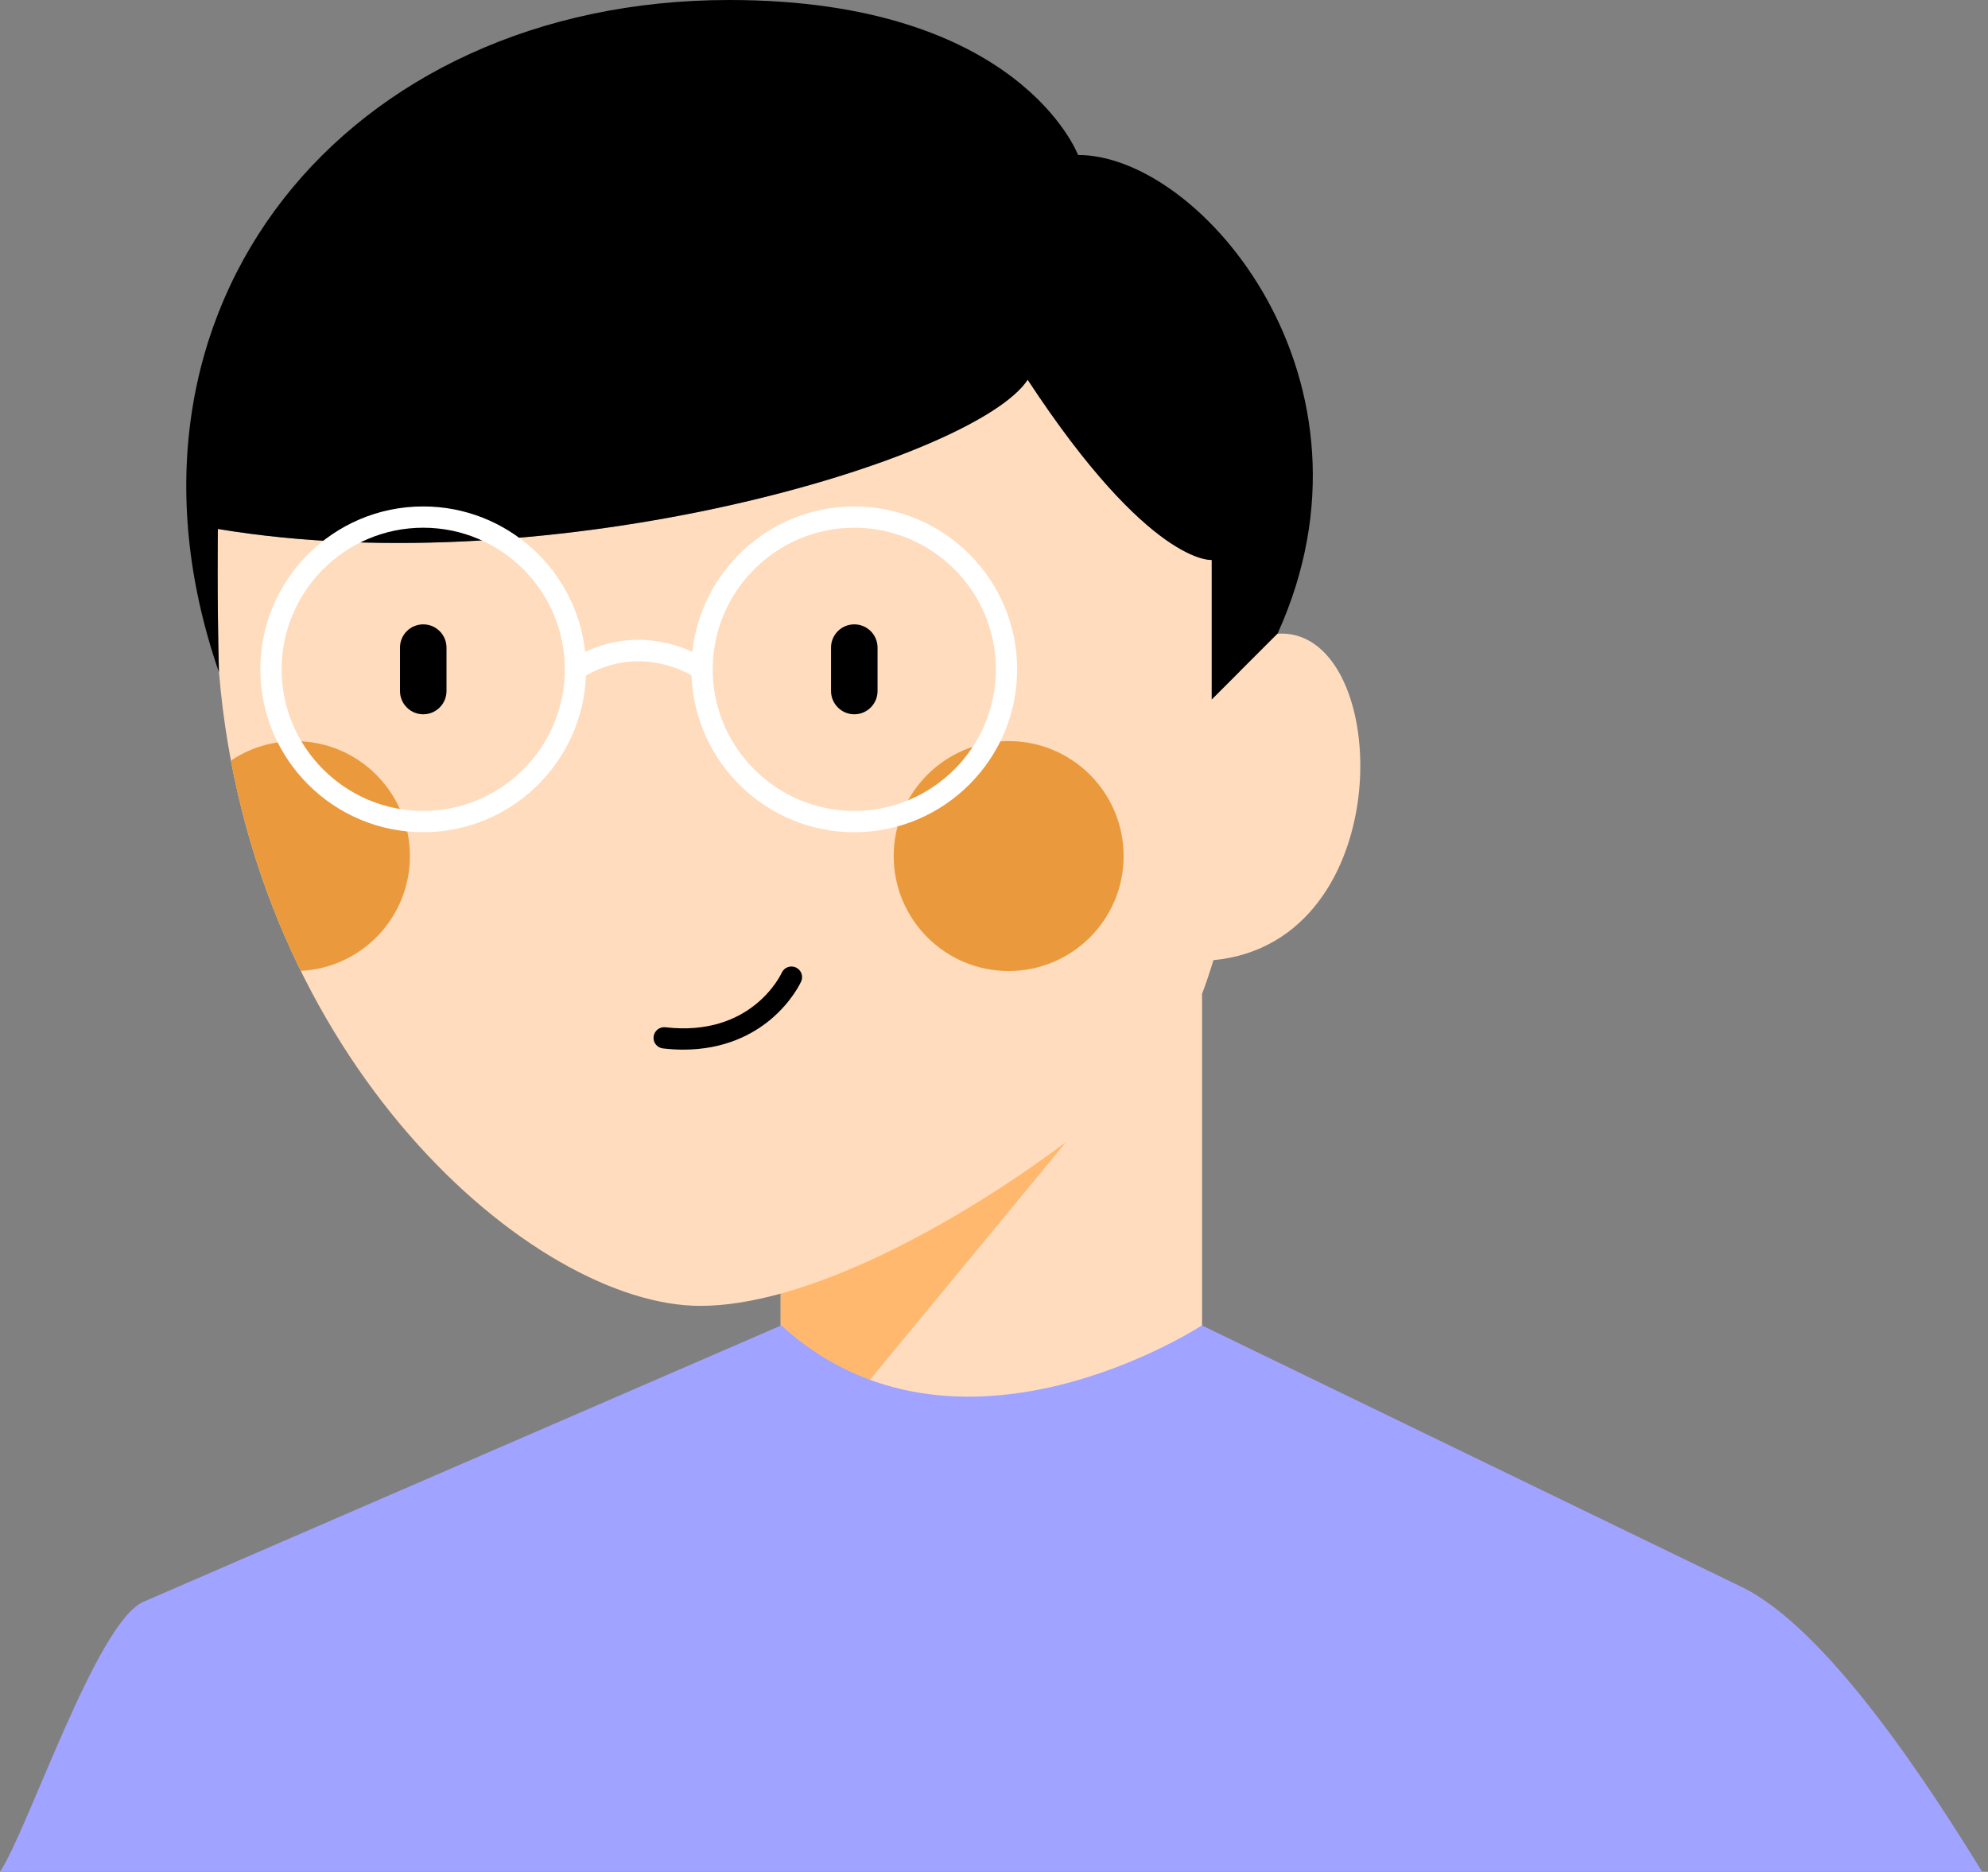 <svg width="171" height="161" viewBox="0 0 171 161" fill="none" xmlns="http://www.w3.org/2000/svg">
<rect x="0" y="0" width="171" height="161" fill="#808080" stroke="none"/>
<path d="M18.834 57.789C21.596 91.307 45.946 112.32 60.236 112.32C62.38 112.32 64.715 111.937 67.152 111.268V127.986H103.397V85.481C103.732 84.602 104.057 83.626 104.376 82.585C120.445 81.05 119.779 54.494 110.231 54.494C108.494 54.494 107.333 56.136 106.602 57.789L104.232 60.159V48.161C104.232 48.161 98.9 48.662 88.4 32.664C83.87 39.537 47.738 50.328 18.743 45.496C18.741 45.494 18.667 51.462 18.834 57.789Z" fill="#FFDCBD"/>
<path d="M62.734 0C87.731 0 92.731 13.331 92.731 13.331C103.397 13.331 119.727 32.83 109.894 54.492L109.843 54.543L104.228 60.159V48.161C104.228 48.161 98.896 48.662 88.395 32.663C83.865 39.537 47.733 50.328 18.738 45.496C18.738 45.496 18.663 51.464 18.829 57.789C18.829 57.795 18.829 57.802 18.829 57.809C8.001 26.479 29.739 0 62.734 0Z" fill="black"/>
<path d="M73.483 61.437C74.588 61.437 75.483 60.542 75.483 59.437V55.702C75.483 54.596 74.588 53.702 73.483 53.702C72.377 53.702 71.482 54.596 71.482 55.702V59.437C71.485 60.542 72.38 61.437 73.483 61.437Z" fill="black"/>
<path d="M36.405 61.437C37.511 61.437 38.406 60.542 38.406 59.437V55.702C38.406 54.596 37.511 53.702 36.405 53.702C35.3 53.702 34.405 54.596 34.405 55.702V59.437C34.407 60.542 35.302 61.437 36.405 61.437Z" fill="black"/>
<path d="M58.78 90.281C62.348 90.281 64.778 88.939 66.251 87.716C68.108 86.175 68.879 84.493 68.912 84.422C69.12 83.961 68.914 83.419 68.454 83.211C67.993 83.002 67.452 83.208 67.242 83.667C67.138 83.893 64.603 89.21 57.238 88.357C56.735 88.299 56.281 88.657 56.221 89.162C56.161 89.668 56.522 90.12 57.025 90.177C57.639 90.248 58.224 90.281 58.78 90.281Z" fill="black"/>
<path d="M86.761 83.518C92.222 83.518 96.65 79.091 96.65 73.629C96.65 68.168 92.222 63.741 86.761 63.741C81.3 63.741 76.872 68.168 76.872 73.629C76.872 79.091 81.3 83.518 86.761 83.518Z" fill="#EA9A3D"/>
<path d="M19.862 65.42C21.116 72.061 23.216 78.115 25.872 83.505C31.102 83.248 35.26 78.924 35.26 73.629C35.26 68.169 30.834 63.743 25.373 63.743C23.333 63.743 21.437 64.361 19.862 65.42Z" fill="#EA9A3D"/>
<path d="M22.393 57.569C22.393 65.296 28.68 71.581 36.404 71.581C43.954 71.581 50.123 65.579 50.402 58.099C54.593 55.726 58.324 57.43 59.482 58.088C59.757 65.575 65.928 71.583 73.48 71.583C81.207 71.583 87.491 65.298 87.491 57.571C87.491 49.844 81.205 43.56 73.48 43.56C66.263 43.56 60.304 49.045 59.551 56.065C57.721 55.225 54.259 54.224 50.333 56.072C49.583 49.049 43.621 43.56 36.402 43.56C28.68 43.558 22.393 49.842 22.393 57.569ZM61.305 57.569C61.305 50.855 66.768 45.39 73.485 45.39C80.201 45.39 85.664 50.852 85.664 57.569C85.664 64.285 80.201 69.748 73.485 69.748C66.768 69.748 61.305 64.285 61.305 57.569ZM24.225 57.569C24.225 50.855 29.688 45.39 36.404 45.39C43.121 45.39 48.583 50.852 48.583 57.569C48.583 64.285 43.121 69.748 36.404 69.748C29.69 69.748 24.225 64.285 24.225 57.569Z" fill="white"/>
<path d="M67.151 127.984V111.266C75.347 109.013 84.678 103.495 91.691 98.234L67.151 127.984Z" fill="#FFB86D"/>
<path d="M67.199 114.002L12.333 137.775C8.314 139.502 2.419 157.36 0 161H170.5C166.152 153.926 157.28 140.114 149.8 136.49L103.384 114C103.382 114.002 82.331 127.79 67.199 114.002Z" fill="#A0A3FF"/>
</svg>
